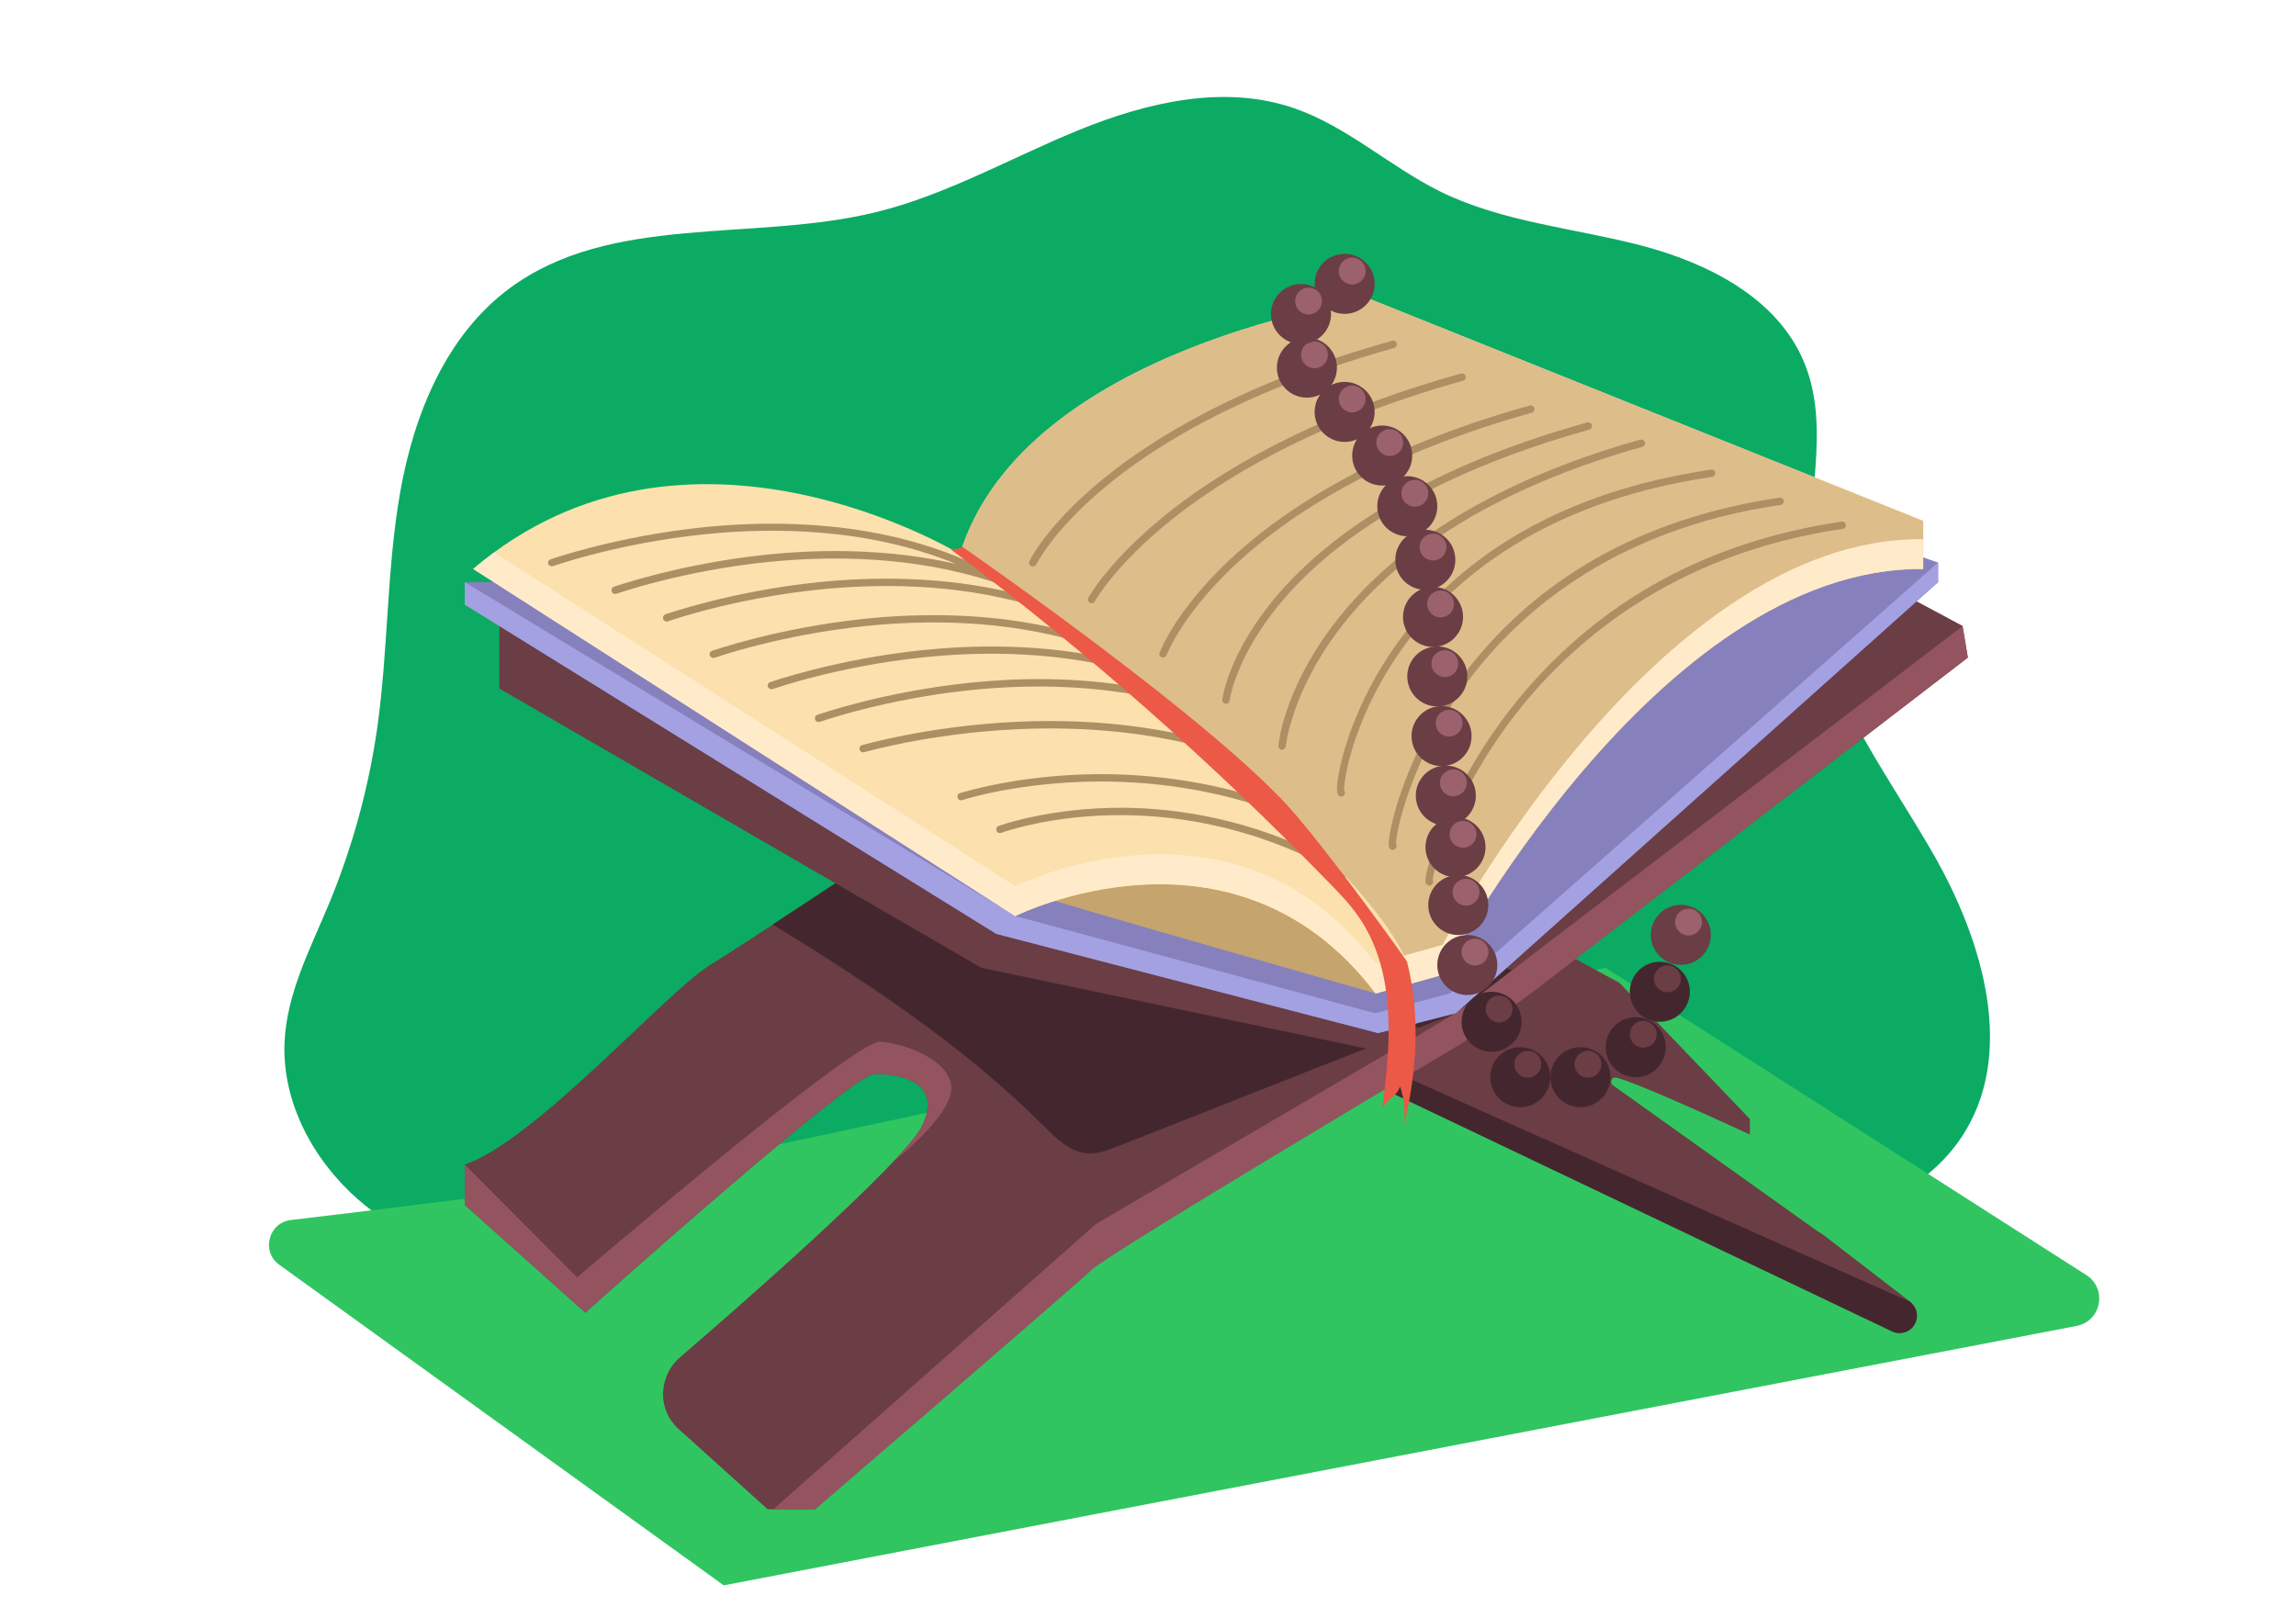 <svg xmlns="http://www.w3.org/2000/svg" xml:space="preserve" style="enable-background:new 0 0 1400 980" viewBox="0 0 1400 980"><style>.st1{fill:#6b3d44}.st2{fill:#9b616c}.st5{fill:#44272e}.st6{fill:#935460}.st11{fill:#ad8f64}</style><path id="Background" d="M-.5-.5v981h1401V-.5H-.5z" style="fill:#fff0"/><g id="object"><circle cx="1030.4" cy="533.6" r="18.3" class="st1"/><circle cx="1035" cy="525.7" r="8.2" class="st2"/><circle cx="850.8" cy="179.4" r="18.3" class="st1"/><circle cx="855.4" cy="171.6" r="8.2" class="st2"/><path d="M217.9 731.1c-27.1-24-45.9-59-44.4-95.2 1.2-30 15.8-57.5 27.3-85.2 14.2-34.4 24.1-70.6 29.3-107.4 6.7-47.7 5.6-96.2 14-143.6 8.4-47.4 28.1-95.5 66.8-124 61.7-45.6 148.2-28.1 222.8-46.2 43.5-10.6 82.9-33.4 124.4-50.3s88.4-27.8 130.7-13.3c32.6 11.1 58.7 35.8 89.6 51 37.9 18.6 81.1 22.1 121.9 32.7s83.1 31.9 99.5 70.7c17.5 41.4.4 88.8 3.4 133.7 4.1 61.5 44.9 113.2 75.6 166.7 30.7 53.5 51.3 123.5 16.3 174.2-18.8 27.2-50.4 43.1-82.5 51.4-32 8.3-65.3 10.2-97.9 16-83.2 14.7-159.7 54-240 80.1-75.4 24.5-155.4 37.3-234.4 29.9-63.2-6-126.4-25.4-179.9-59.9-19.4-12.5-35.3-27.4-56.5-36.7-30.9-13.7-60.2-21.7-86-44.6z" style="fill:#0bab64"/><path d="M424.3 708.7c-8.4 6.4-170.8 26.3-246.9 35.3-13.7 1.6-18.3 19.3-7.1 27.3l271 195.5 824.9-158.2c15.1-2.9 18.9-22.7 6-31L979.1 590.2 424.3 708.7z" style="fill:#30c561"/><path d="M772.1 629.9 1153 811.5c4.8 2.7 10.9 1.3 14-3.2 3.2-4.7 2.2-11-2.3-14.5l-52.5-40.4c-1.3-1-2.6-1.8-4-2.6L983.7 662s-2.9-1.8 0-4.7 83.3 34.6 83.3 34.6v-9.5l-79.5-83s-152.6-82.5-152-87.5c.7-5-63.4 118-63.4 118z" class="st1"/><path d="M1164.7 793.9S925.4 687.6 786 624.9c-8.4 3.1-13.9 5.2-13.9 5.2L1153 811.6c4.8 2.7 10.9 1.3 14-3.2 2.4-3.5 2.5-8.1.3-11.5l-2.6-3z" class="st5"/><path d="m1196.7 381.7-228.1-122L552.5 510s-93.1 62.2-119.7 78.6C406.2 605 326.6 695.4 283.4 710.2v24.6l73.5 65.7s161-144.4 175.8-145.3c14.8-.9 42.7 4.4 29.6 31.3-11 22.5-114 112.3-147.5 141.1-6.7 5.7-10.5 14.1-10.5 22.9 0 7.9 3.4 15.4 9.2 20.7l54.6 49.2h28.6S655.3 784 665.4 774.2c10.1-9.9 225.6-138 225.6-138l42.2-30.5L1199.9 401l-3.2-19.3z" class="st1"/><path d="M663.7 703.4c6 .3 11.9-2 17.5-4.2 84.9-33.5 169.8-67 254.7-100.4L641.2 456.6 552.5 510s-44.9 30-81.3 53.8C530 599.9 587.7 638 636.4 686.6c7.7 7.8 16.3 16.3 27.3 16.8z" class="st5"/><path d="M580.1 664.2c.6-17-27.6-28-43.5-28.9-16-1-184.7 143.7-184.7 143.7l-68.5-68.8v24.6l73.5 65.7s161-144.4 175.8-145.3c14.8-.9 42.7 4.4 29.6 31.3-2.3 4.7-8.6 12.3-17.4 21.7 0 .1 34.6-27 35.2-44zM668.3 746.4l-197 174.2h25.6s158.6-136.4 168.7-146.2c10.1-9.9 225.6-138 225.6-138l42.2-30.5L1199.9 401l-3.2-19.2-309 236.1-219.4 128.5z" class="st6"/><path d="M304.5 381.7v38.2l293.9 170.3 247.9 52 22.8-13.4z" class="st1"/><path d="m1181.7 812.9-17-19" class="st5"/><path d="M315.4 355h-32v13.7l324.1 200.8L840.3 630l47.5-12.1 294-262.9v-11.9L800.1 209.8S518.8 381.7 514 380.5c-4.9-1.2-198.6-25.5-198.6-25.5z" style="fill:#8681bd"/><path d="M629.7 545.1c-1.4.8 209.2 60.7 209.2 60.7l-8.1-21.9-76.6-50.1c.1-.1-91.1-6.3-124.5 11.3z" style="fill:#c6a46d"/><path d="m884.1 605.8-45.6 12.1-219.4-59.3L283.4 355v13.7l324.1 200.8L840.3 630l47.4-12.1 294-262.9v-11.9z" style="fill:#a3a1e2"/><path d="m288.6 346.9 330.5 211.7s133.5-66.8 219.8 47.2l40.7-11.4s130.3-249.1 293.1-247.5v-29.3l-337-135.1s-211.3 28.4-250.4 155.4c0 0-166.5-101.7-296.7 9z" style="fill:#fce0ad"/><path d="M337.3 345.2c.4-.1 39.5-14 92.5-19.4 41.7-4.3 99.6-3.9 153.1 18.1-41.7-9.5-83-9-114.9-5.7-53.5 5.5-93.2 19.5-93.6 19.6-1.2.4-1.8 1.7-1.4 2.9.4 1.2 1.7 1.8 2.9 1.4.4-.1 39.6-14 92.6-19.4 37.7-3.8 88.6-3.9 137.6 12.4 1.2.7 2.4 1.3 3.5 2 .4.2.7.3 1.1.3.3 0 .6-.1.9-.2-7.8-5.8-14.2-10.4-18.7-13.7-56.6-25.9-119.1-26.5-163.6-22-53.5 5.5-93.2 19.5-93.6 19.6-1.2.4-1.8 1.7-1.4 2.9.6 1 1.9 1.6 3 1.2z" class="st11"/><path d="M499.4 355c-53.5 5.5-93.2 19.5-93.6 19.6-1.2.4-1.8 1.7-1.4 2.9.4 1.2 1.7 1.8 2.9 1.4.4-.1 39.5-14 92.5-19.4 35.1-3.6 81.6-3.9 127.3 9.2-3.3-2.5-6.5-4.9-9.5-7.1-42.8-10.4-85.4-9.9-118.2-6.6zM435.8 401.1c.4-.1 39.6-14 92.6-19.4 35.4-3.6 82.5-3.9 128.6 9.6-3.2-2.4-6.3-4.8-9.3-7.1-43.4-10.8-86.7-10.3-119.9-6.9-53.5 5.5-93.2 19.5-93.6 19.6-1.2.4-1.8 1.7-1.4 2.9.5 1.1 1.8 1.7 3 1.3z" class="st11"/><path d="M471.2 420.2c.4-.1 39.5-14 92.5-19.4 31.3-3.2 71.6-3.8 112.4 5.4-2.7-2.1-5.3-4.2-8-6.2-38.2-7.3-75.5-6.6-104.9-3.6-53.5 5.5-93.2 19.5-93.6 19.6-1.2.4-1.8 1.7-1.4 2.9.6 1.1 1.9 1.7 3 1.3zM499.9 440.2c.4-.1 39.5-14 92.5-19.4 30-3.1 68.4-3.7 107.5 4.3-2.5-2-5-4-7.4-6-36.7-6.5-72.2-5.7-100.5-2.8-53.5 5.5-93.2 19.5-93.6 19.6-1.2.4-1.8 1.7-1.4 2.9.4 1.2 1.7 1.8 2.9 1.4zM527 458.7c.4-.1 38.8-11.2 91.1-13.9 33.2-1.7 76.7-.2 120.3 12.3-2.7-2.3-5.3-4.5-8-6.8-41.1-10.4-81.4-11.6-112.7-10-52.7 2.7-91.6 14-92 14.1-1.2.3-1.9 1.6-1.5 2.8.3 1.2 1.6 1.8 2.8 1.5zM668.5 472.1c-48.7.5-82.8 11.5-83.2 11.6-1.2.4-1.8 1.6-1.4 2.8.4 1.2 1.6 1.8 2.8 1.4.3-.1 33.8-10.9 81.8-11.3 30.5-.3 71.4 3.7 114.5 20.2-2.8-2.6-5.6-5.2-8.5-7.9-39.9-13.6-77.4-17-106-16.8z" class="st11"/><path d="M821.2 535.3c-3.2-3.5-6.5-7.1-10-10.7-48.2-25.3-93.4-31.7-125.8-32-45.4-.3-76.2 11-76.5 11.1-1.2.4-1.7 1.7-1.3 2.9.4 1.2 1.7 1.7 2.9 1.3.3-.1 30.4-11.2 74.9-10.8 34.6.3 83.9 7.6 135.8 38.2z" class="st11"/><path d="M835.7 182.5s-211.3 28.4-250.4 155.4c0 0 263.1 186.7 276 259.5l.3 2.1 18-5s130.3-249.1 293.1-247.5v-29.3l-337-135.2z" style="fill:#ddbd8a"/><path d="m879.6 576.2-40.7 11.4c-86.3-114-219.8-47.2-219.8-47.2L301.3 336.9c-4.3 3.2-8.6 6.5-12.8 10.1L619 558.7s133.5-66.8 219.8 47.2l40.7-11.4s130.3-249.1 293.1-247.5v-18.2c-162.7-1.7-293 247.4-293 247.4z" style="fill:#ffebca"/><path d="M586.7 333.4c-2.9 2.7-8.9.1-5.8 2.5 81.8 61.5 158.8 129.5 230.1 203 6.1 6.3 12.3 12.7 17.3 20 22.9 32.9 20.1 76.7 14.5 116.4 3.6-5.1 8.9-6.8 10.9-12.7 2.6 7.7 3.4 16 2.3 24.1 7.9-32.9 10.3-67.6 1.9-100.4.4.5-39.1-55.4-67.5-89-46.4-55.1-203.7-163.9-203.7-163.9z" style="fill:#ec5946"/><path d="M629.7 345.4c-.3 0-.7-.1-1-.2-1.1-.5-1.6-1.9-1-3 .4-.9 10.6-21.6 43.1-48.6 29.8-24.8 84.9-59.9 178.1-85.8 1.2-.3 2.4.4 2.8 1.6.3 1.2-.4 2.4-1.6 2.8-50.9 14.2-122.8 40.4-176.1 84.7-31.9 26.5-42.1 47.2-42.2 47.4-.4.6-1.2 1.1-2.1 1.1zM665.6 367.9c-.4 0-.7-.1-1.1-.3-1.1-.6-1.5-1.9-.9-3 .5-.9 12.2-22.1 46.1-49.8 31.2-25.4 88-61.1 181.2-87 1.2-.3 2.4.4 2.8 1.6.3 1.2-.4 2.4-1.6 2.8-92.3 25.7-148.4 60.9-179.3 86-33.4 27.1-45.2 48.4-45.3 48.7-.3.6-1.1 1-1.9 1zM709.2 401c-.3 0-.5 0-.8-.1-1.2-.4-1.8-1.7-1.3-2.9.4-1 9.4-25 41.8-55.8 29.8-28.2 85.8-67.6 183.9-94.9 1.2-.3 2.4.4 2.8 1.6.3 1.2-.4 2.4-1.6 2.8-53.6 14.9-128.7 43.3-182 93.8-31.7 30-40.6 53.8-40.7 54.1-.3.8-1.2 1.4-2.1 1.4z" class="st11"/><path d="M747.6 429.2h-.3c-1.2-.1-2.1-1.3-2-2.5.1-1.1 3.7-28.4 33-63.1 26.9-31.8 81.6-76 189.6-106 1.2-.3 2.4.4 2.8 1.6.3 1.2-.4 2.4-1.6 2.8-59 16.4-139.4 47.9-187.4 104.6-28.5 33.7-31.9 60.5-32 60.7-.1 1.1-1 1.9-2.1 1.9z" class="st11"/><path d="M781.7 457.2h-.2c-1.2-.1-2.1-1.2-2-2.4.1-1.3 3.1-32.8 32-71.8 47.9-64.9 129.1-98.3 188.7-114.9 1.2-.3 2.4.4 2.8 1.6.3 1.2-.4 2.4-1.6 2.8-58.9 16.4-138.9 49.3-186.1 113-28.2 38-31.3 69.5-31.3 69.8-.2 1-1.2 1.9-2.3 1.9z" class="st11"/><path d="M817.9 485.8c-.5 0-.9-.1-1.3-.4-.8-.5-2.9-1.9.6-18 5.6-25.5 42.6-154.1 226.2-181 1.2-.2 2.4.7 2.5 1.9s-.7 2.4-1.9 2.5c-109.2 16-165.2 68.8-192.9 110.4-26.3 39.3-31.9 74.9-31.5 80.8.1.1.1.1.1.2.7 1 .5 2.4-.5 3.1-.3.4-.8.5-1.3.5z" class="st11"/><path d="M849.3 518.3c-.4 0-.9-.1-1.3-.4-1-.6-2.4-1.6.4-14.4 3.8-17.5 42.8-171.6 236.7-200 1.2-.2 2.4.7 2.5 1.9.2 1.2-.7 2.4-1.9 2.5-105.1 15.4-163.2 69.1-193.4 111.4-32.2 45-41.3 88.6-41.1 95.3.7 1 .5 2.4-.5 3.1-.4.5-.9.6-1.4.6z" class="st11"/><path d="M871.6 540.1c-.4 0-.9-.1-1.3-.4-1.4-.9-1.5-2.6-.4-7.6 4-18.3 21.2-64.4 58-108.2 49-58.4 114.7-94 195.1-105.8 1.2-.2 2.4.7 2.5 1.9.2 1.2-.7 2.4-1.9 2.5-105.3 15.4-167.5 71.1-201.1 115.2-35.6 46.6-48.5 91.9-48.9 98.9.6 1 .3 2.3-.6 2.9-.4.5-.9.6-1.4.6z" class="st11"/><circle cx="796.9" cy="224.2" r="18.3" class="st1"/><circle cx="801.5" cy="216.4" r="8.2" class="st2"/><circle cx="819.9" cy="173.1" r="18.3" class="st1"/><circle cx="824.5" cy="165.3" r="8.2" class="st2"/><circle cx="793.3" cy="191.5" r="18.3" class="st1"/><circle cx="797.9" cy="183.6" r="8.2" class="st2"/><circle cx="819.9" cy="251.2" r="18.3" class="st1"/><circle cx="824.5" cy="243.3" r="8.2" class="st2"/><circle cx="842.8" cy="277.8" r="18.3" class="st1"/><circle cx="847.4" cy="269.9" r="8.2" class="st2"/><circle cx="858.1" cy="308.7" r="18.3" class="st1"/><circle cx="862.7" cy="300.8" r="8.2" class="st2"/><circle cx="869.1" cy="341.4" r="18.3" class="st1"/><circle cx="873.8" cy="333.6" r="8.2" class="st2"/><circle cx="873.8" cy="376.2" r="18.3" class="st1"/><circle cx="878.4" cy="368.3" r="8.2" class="st2"/><circle cx="876.4" cy="412.5" r="18.3" class="st1"/><circle cx="881" cy="404.7" r="8.2" class="st2"/><circle cx="879" cy="448.9" r="18.3" class="st1"/><circle cx="883.6" cy="441" r="8.2" class="st2"/><circle cx="881.6" cy="485.2" r="18.3" class="st1"/><circle cx="886.2" cy="477.4" r="8.2" class="st2"/><circle cx="887.5" cy="516.6" r="18.3" class="st1"/><circle cx="892.1" cy="508.8" r="8.2" class="st2"/><circle cx="889.2" cy="551.9" r="18.3" class="st1"/><circle cx="893.9" cy="544.1" r="8.2" class="st2"/><circle cx="894.7" cy="588.5" r="18.3" class="st1"/><circle cx="899.4" cy="580.6" r="8.2" class="st2"/><circle cx="1024.9" cy="570.1" r="18.3" class="st1"/><circle cx="1029.6" cy="562.3" r="8.2" class="st2"/><circle cx="909.5" cy="623.1" r="18.3" class="st5"/><circle cx="914.1" cy="615.3" r="8.2" class="st1"/><circle cx="927" cy="656.9" r="18.3" class="st5"/><circle cx="931.6" cy="649" r="8.2" class="st1"/><circle cx="963.7" cy="656.9" r="18.3" class="st5"/><circle cx="968.3" cy="649" r="8.2" class="st1"/><circle cx="997.4" cy="638.6" r="18.3" class="st5"/><circle cx="1002" cy="630.7" r="8.2" class="st1"/><circle cx="1012.1" cy="604.8" r="18.3" class="st5"/><circle cx="1016.7" cy="596.9" r="8.2" class="st1"/></g></svg>